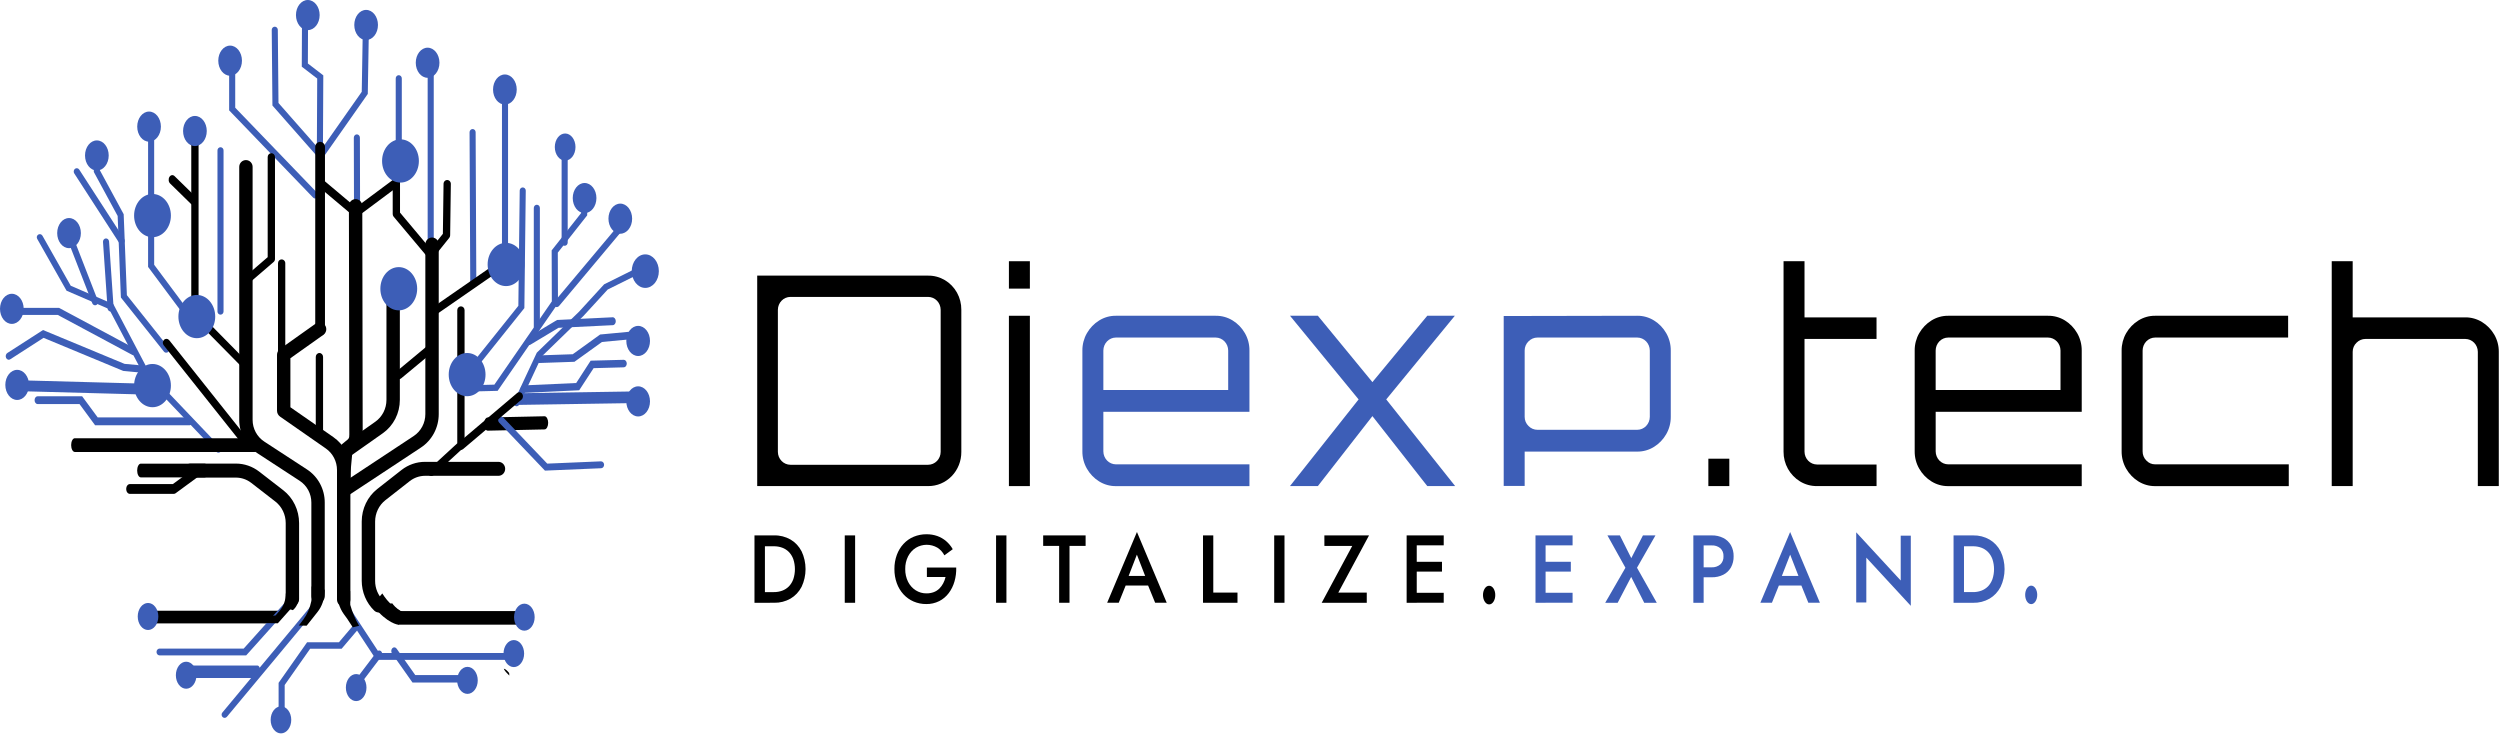 <svg width="1944" height="571" viewBox="0 0 1944 571" fill="none" xmlns="http://www.w3.org/2000/svg">
<path d="M734.75 217.837C730.798 215.492 726.309 214.281 721.75 214.33H588.8V377.98H721.75C725.143 378.007 728.507 377.338 731.647 376.012C734.787 374.685 737.639 372.727 740.039 370.252C742.438 367.778 744.336 364.835 745.622 361.596C746.908 358.358 747.557 354.887 747.53 351.388V240.881C747.568 236.217 746.405 231.626 744.16 227.577C741.914 223.529 738.667 220.167 734.75 217.837ZM731.46 351.388C731.444 354.039 730.416 356.577 728.599 358.452C726.781 360.327 724.32 361.387 721.75 361.404H614.59C612.02 361.385 609.561 360.323 607.744 358.449C605.927 356.575 604.898 354.038 604.88 351.388V240.881C604.898 238.232 605.928 235.696 607.745 233.823C609.562 231.951 612.021 230.892 614.59 230.876H721.75C724.319 230.892 726.778 231.951 728.595 233.823C730.412 235.696 731.442 238.232 731.46 240.881V351.388Z" fill="black"/>
<path d="M800.83 203.13H784.53V224.43H800.83V203.13Z" fill="black"/>
<path d="M800.83 245.54H784.53V377.99H800.83V245.54Z" fill="black"/>
<path d="M958.55 249.219C954.555 246.755 949.985 245.483 945.34 245.54H867.67C863.094 245.501 858.596 246.774 854.67 249.219C850.777 251.633 847.523 255.015 845.2 259.06C842.848 263.14 841.623 267.814 841.66 272.57V350.969C841.62 355.725 842.845 360.401 845.2 364.479C847.517 368.532 850.772 371.919 854.67 374.331C858.596 376.775 863.094 378.048 867.67 378.01H971.57V361.07H867.67C865.103 361.051 862.647 359.983 860.831 358.097C859.016 356.211 857.988 353.658 857.97 350.99V320.229H971.57V272.56C971.607 267.804 970.382 263.13 968.03 259.05C965.702 255.008 962.445 251.629 958.55 249.219ZM955.04 303.258H857.97V272.56C857.988 269.892 859.016 267.339 860.831 265.453C862.647 263.566 865.103 262.498 867.67 262.479H945.34C947.907 262.498 950.364 263.566 952.179 265.453C953.994 267.339 955.022 269.892 955.04 272.56V303.258Z" fill="#3D5EB7"/>
<path d="M1078.48 309.921L1131.28 245.54H1109.83L1067.19 297.128L1024.78 245.54H1003.11L1056.45 310.586L1003.07 377.98H1024.76L1067.19 323.566L1109.85 377.98H1131.54L1077.94 310.586L1078.48 309.921Z" fill="#3D5EB7"/>
<path d="M1286.18 249.219C1282.25 246.774 1277.76 245.501 1273.18 245.54L1169.28 245.737V377.86H1185.58V351.161H1273.18C1277.76 351.196 1282.26 349.919 1286.18 347.472C1290.07 345.058 1293.33 341.676 1295.65 337.63C1298 333.55 1299.23 328.875 1299.19 324.119V272.561C1299.23 267.805 1298 263.13 1295.65 259.05C1293.33 255.008 1290.07 251.63 1286.18 249.219ZM1282.89 324.13C1282.88 326.799 1281.85 329.355 1280.03 331.243C1278.22 333.13 1275.76 334.197 1273.19 334.211H1195.52C1194.23 334.22 1192.96 333.964 1191.77 333.457C1190.57 332.951 1189.49 332.204 1188.58 331.259C1187.63 330.355 1186.87 329.254 1186.35 328.025C1185.83 326.797 1185.57 325.47 1185.58 324.13V272.561C1185.57 271.221 1185.84 269.894 1186.35 268.666C1186.87 267.437 1187.63 266.336 1188.58 265.432C1189.49 264.49 1190.58 263.744 1191.77 263.238C1192.96 262.731 1194.23 262.474 1195.52 262.48H1273.19C1275.76 262.499 1278.21 263.567 1280.03 265.454C1281.84 267.34 1282.87 269.893 1282.89 272.561V324.13Z" fill="#3D5EB7"/>
<path d="M1344.72 356.68H1328.42V377.98H1344.72V356.68Z" fill="black"/>
<path d="M1403.19 203.13H1386.89V351.214C1386.85 355.91 1388.04 360.531 1390.32 364.597C1392.58 368.612 1395.8 371.964 1399.68 374.336C1403.67 376.776 1408.25 378.037 1412.89 377.98H1459.21V361.2H1412.89C1410.32 361.181 1407.87 360.123 1406.05 358.254C1404.24 356.386 1403.21 353.857 1403.19 351.214V263.568H1459.19V246.788H1403.19V203.13Z" fill="black"/>
<path d="M1605.75 249.219C1601.76 246.754 1597.18 245.481 1592.54 245.54H1514.88C1510.3 245.499 1505.8 246.772 1501.88 249.219C1497.98 251.63 1494.72 255.012 1492.4 259.06C1490.05 263.14 1488.82 267.814 1488.86 272.57V350.969C1488.82 355.725 1490.04 360.401 1492.4 364.479C1494.72 368.53 1497.98 371.916 1501.88 374.331C1505.8 376.778 1510.3 378.051 1514.88 378.01H1618.75V361.071H1514.89C1512.32 361.054 1509.86 359.987 1508.04 358.101C1506.23 356.214 1505.2 353.659 1505.18 350.99V320.229H1618.75V272.56C1618.79 267.804 1617.56 263.13 1615.21 259.05C1612.89 255.01 1609.64 251.632 1605.75 249.219ZM1602.25 303.259H1505.17V272.56C1505.19 269.89 1506.22 267.336 1508.03 265.449C1509.85 263.563 1512.31 262.496 1514.88 262.479H1592.54C1595.11 262.496 1597.57 263.563 1599.38 265.449C1601.2 267.336 1602.23 269.89 1602.25 272.56V303.259Z" fill="black"/>
<path d="M1668.96 358.067C1668.04 357.148 1667.31 356.043 1666.82 354.821C1666.33 353.598 1666.08 352.284 1666.1 350.959V272.56C1666.12 269.892 1667.15 267.339 1668.96 265.453C1670.78 263.567 1673.23 262.498 1675.8 262.479H1779.25V245.54H1675.8C1671.22 245.5 1666.73 246.773 1662.8 249.219C1658.9 251.632 1655.65 255.014 1653.32 259.06C1650.97 263.142 1649.75 267.815 1649.78 272.57V350.969C1649.74 355.725 1650.97 360.399 1653.32 364.479C1655.64 368.53 1658.9 371.916 1662.8 374.331C1666.73 376.776 1671.22 378.048 1675.8 378.01H1779.75V361.071H1675.85C1674.56 361.09 1673.29 360.833 1672.1 360.316C1670.92 359.799 1669.85 359.034 1668.96 358.067Z" fill="black"/>
<path d="M1930.05 250.433C1926.12 248.011 1921.63 246.75 1917.05 246.788H1829.45V203.13H1813.15V377.98H1829.45V273.554C1829.44 272.226 1829.71 270.912 1830.22 269.695C1830.74 268.479 1831.5 267.387 1832.45 266.492C1833.36 265.559 1834.45 264.821 1835.64 264.319C1836.83 263.817 1838.1 263.562 1839.39 263.568H1917.06C1919.63 263.587 1922.08 264.645 1923.9 266.514C1925.71 268.382 1926.74 270.911 1926.76 273.554V377.98H1943.06V273.554C1943.1 268.843 1941.87 264.212 1939.52 260.171C1937.2 256.167 1933.94 252.821 1930.05 250.433Z" fill="black"/>
<path d="M594.8 416.331V468.72H586.68V416.331H594.8ZM591.62 468.72V460.418H601.75C603.957 460.448 606.153 460.075 608.25 459.312C610.164 458.618 611.925 457.489 613.42 455.996C614.931 454.426 616.112 452.509 616.88 450.38C618.547 445.355 618.547 439.839 616.88 434.815C616.114 432.684 614.933 430.767 613.42 429.199C611.925 427.706 610.164 426.577 608.25 425.882C606.152 425.125 603.957 424.752 601.75 424.777H591.62V416.331H601.98C606.414 416.206 610.806 417.316 614.75 419.559C618.328 421.644 621.297 424.811 623.31 428.69C625.337 432.952 626.396 437.694 626.396 442.509C626.396 447.323 625.337 452.066 623.31 456.327C621.292 460.202 618.324 463.367 614.75 465.459C610.818 467.697 606.442 468.815 602.02 468.709L591.62 468.72Z" fill="black"/>
<path d="M664.94 416.33V468.72H656.88V416.33H664.94Z" fill="black"/>
<path d="M720.75 441.292H743.56C743.67 444.966 743.213 448.635 742.21 452.141C741.269 455.454 739.751 458.533 737.74 461.206C735.726 463.867 733.193 465.995 730.33 467.43C727.17 468.996 723.735 469.775 720.27 469.71C716.892 469.747 713.539 469.075 710.39 467.727C707.439 466.462 704.754 464.547 702.5 462.099C700.253 459.64 698.493 456.696 697.33 453.452C696.076 449.946 695.455 446.205 695.5 442.437C695.459 438.696 696.091 434.982 697.36 431.511C698.539 428.281 700.316 425.357 702.576 422.924C704.836 420.491 707.531 418.603 710.49 417.379C713.66 416.065 717.023 415.408 720.41 415.44C723.278 415.401 726.134 415.866 728.87 416.817C731.356 417.706 733.684 419.062 735.75 420.826C737.767 422.56 739.496 424.665 740.86 427.05L734.36 431.83C733.054 429.345 731.173 427.285 728.91 425.86C726.32 424.373 723.439 423.605 720.517 423.624C717.596 423.643 714.724 424.449 712.15 425.97C709.648 427.54 707.575 429.823 706.15 432.579C704.612 435.603 703.838 439.027 703.91 442.492C703.852 445.951 704.61 449.366 706.11 452.406C707.51 455.157 709.559 457.44 712.04 459.014C714.59 460.629 717.489 461.455 720.43 461.405C722.363 461.44 724.287 461.112 726.12 460.435C727.714 459.837 729.186 458.897 730.45 457.671C731.64 456.488 732.653 455.105 733.45 453.573C734.261 452.033 734.873 450.376 735.27 448.65H720.75V441.292Z" fill="black"/>
<path d="M782.6 416.33V468.72H774.54V416.33H782.6Z" fill="black"/>
<path d="M811.17 416.33H844.17V424.489H831.65V468.71H823.59V424.489H811.17V416.33Z" fill="black"/>
<path d="M876.63 450.452L876.49 452.388L869.93 468.69H860.93L884.09 413.69L907.24 468.69H898.24L891.75 452.828L891.55 450.628L884.04 431.268L876.63 450.452ZM873.18 447.845H895.18L896.74 455.292H871.74L873.18 447.845Z" fill="black"/>
<path d="M943.45 416.33V460.794H962.27V468.72H935.46V416.33H943.45Z" fill="black"/>
<path d="M998.82 416.33V468.72H990.82V416.33H998.82Z" fill="black"/>
<path d="M1029.83 416.33H1064.56L1040.66 460.794H1062.8V468.72H1027.75L1051.51 424.5H1029.85L1029.83 416.33Z" fill="black"/>
<path d="M1101.66 416.33V468.72H1093.8V416.33H1101.66ZM1098.74 416.33H1122.64V424.069H1098.75L1098.74 416.33ZM1098.74 436.837H1121.29V444.476H1098.75L1098.74 436.837ZM1098.74 460.937H1122.64V468.676H1098.75L1098.74 460.937Z" fill="black"/>
<path d="M1154.56 457.624C1154.99 456.938 1155.51 456.396 1156.09 456.03C1156.67 455.665 1157.29 455.485 1157.91 455.501C1158.54 455.474 1159.17 455.642 1159.75 455.995C1160.34 456.348 1160.88 456.878 1161.33 457.555C1161.77 458.231 1162.13 459.039 1162.37 459.93C1162.61 460.821 1162.73 461.777 1162.72 462.74C1162.72 463.679 1162.61 464.61 1162.38 465.48C1162.14 466.35 1161.8 467.142 1161.37 467.81C1160.92 468.521 1160.39 469.081 1159.79 469.455C1159.19 469.828 1158.55 470.007 1157.91 469.979C1157.28 469.99 1156.66 469.803 1156.09 469.43C1155.51 469.056 1154.99 468.505 1154.56 467.81C1154.12 467.149 1153.77 466.36 1153.53 465.489C1153.29 464.619 1153.17 463.684 1153.17 462.74C1153.16 461.787 1153.28 460.842 1153.52 459.963C1153.76 459.083 1154.11 458.287 1154.56 457.624Z" fill="black"/>
<path d="M1201.85 416.33V468.72H1194V416.33H1201.85ZM1198.94 416.33H1222.84V424.069H1198.94V416.33ZM1198.94 436.837H1221.48V444.476H1198.94V436.837ZM1198.94 460.937H1222.84V468.676H1198.94V460.937Z" fill="#3D5EB7"/>
<path d="M1287.28 416.33L1272.93 441.48L1288.3 468.72H1278.55L1268.4 448.589L1257.9 468.72H1248.22L1263.93 441.48L1249.93 416.33H1259.62L1268.48 434.018L1277.55 416.33H1287.28Z" fill="#3D5EB7"/>
<path d="M1324.75 416.331V468.72H1316.75V416.331H1324.75ZM1321.5 416.331H1331.04C1334.14 416.247 1337.21 416.927 1340.04 418.32C1342.46 419.519 1344.52 421.465 1345.97 423.925C1347.41 426.521 1348.14 429.525 1348.07 432.57C1348.14 435.63 1347.41 438.647 1345.97 441.259C1344.53 443.738 1342.47 445.7 1340.04 446.908C1337.21 448.293 1334.14 448.969 1331.04 448.887H1321.5V441.149H1331.04C1333.42 441.269 1335.76 440.489 1337.68 438.938C1338.52 438.173 1339.19 437.196 1339.63 436.088C1340.06 434.981 1340.25 433.775 1340.18 432.57C1340.25 431.372 1340.06 430.172 1339.63 429.072C1339.19 427.971 1338.52 427.002 1337.68 426.247C1335.74 424.737 1333.41 423.986 1331.04 424.113H1321.5V416.331Z" fill="#3D5EB7"/>
<path d="M1384.56 450.452L1384.43 452.388L1377.86 468.69H1368.86L1392.01 413.69L1415.16 468.69H1406.16L1399.75 452.828L1399.55 450.628L1392.03 431.268L1384.56 450.452ZM1381.11 447.845H1403.11L1404.67 455.292H1379.62L1381.11 447.845Z" fill="#3D5EB7"/>
<path d="M1485.84 416.56V471.09L1451.25 433.623V468.493H1443.39V413.93L1477.99 451.397V416.56H1485.84Z" fill="#3D5EB7"/>
<path d="M1527.2 416.331V468.717H1519.08V416.331H1527.2ZM1524.02 468.717V460.416H1534.18C1536.39 460.446 1538.58 460.073 1540.68 459.31C1542.59 458.616 1544.36 457.487 1545.85 455.994C1547.36 454.424 1548.54 452.507 1549.31 450.378C1550.98 445.354 1550.98 439.838 1549.31 434.814C1548.54 432.683 1547.36 430.766 1545.85 429.198C1544.36 427.706 1542.59 426.576 1540.68 425.882C1538.58 425.125 1536.39 424.751 1534.18 424.776H1524.02V416.331H1534.38C1538.8 416.223 1543.18 417.345 1547.11 419.592C1550.69 421.677 1553.66 424.844 1555.67 428.723C1557.7 432.984 1558.76 437.726 1558.76 442.541C1558.76 447.355 1557.7 452.097 1555.67 456.359C1553.65 460.233 1550.68 463.398 1547.11 465.489C1543.18 467.728 1538.8 468.845 1534.38 468.739L1524.02 468.717Z" fill="#3D5EB7"/>
<path d="M1579.46 469.77C1582.05 469.77 1584.15 466.551 1584.15 462.58C1584.15 458.609 1582.05 455.39 1579.46 455.39C1576.87 455.39 1574.77 458.609 1574.77 462.58C1574.77 466.551 1576.87 469.77 1579.46 469.77Z" fill="#3D5EB7"/>
<path d="M334.91 197.54C334.6 197.54 334.293 197.477 334.007 197.354C333.721 197.231 333.46 197.052 333.241 196.825C333.022 196.598 332.848 196.329 332.73 196.033C332.611 195.737 332.55 195.419 332.55 195.099V49.647C332.529 49.312 332.574 48.977 332.684 48.661C332.793 48.345 332.964 48.056 333.186 47.811C333.407 47.567 333.675 47.372 333.973 47.238C334.27 47.105 334.591 47.036 334.915 47.036C335.239 47.036 335.56 47.105 335.857 47.238C336.155 47.372 336.423 47.567 336.644 47.811C336.866 48.056 337.037 48.345 337.146 48.661C337.255 48.977 337.301 49.312 337.28 49.647V195.099C337.277 195.747 337.026 196.368 336.582 196.826C336.138 197.283 335.537 197.54 334.91 197.54Z" fill="#3D5EB7"/>
<path d="M277.63 164.96C277.004 164.96 276.404 164.689 275.961 164.206C275.519 163.724 275.27 163.07 275.27 162.387L275.13 107.064C275.13 106.38 275.378 105.725 275.821 105.241C276.263 104.756 276.863 104.483 277.49 104.48C278.117 104.48 278.718 104.751 279.162 105.233C279.606 105.715 279.857 106.369 279.86 107.053L280 162.376C279.997 163.059 279.748 163.713 279.306 164.196C278.865 164.68 278.266 164.954 277.64 164.96H277.63Z" fill="#3D5EB7"/>
<path d="M169.86 352.04C169.545 352.039 169.234 351.973 168.944 351.848C168.654 351.722 168.391 351.539 168.17 351.309L112.39 292.725L84.85 240.344L51.75 226.054L28.92 185.728C28.604 185.17 28.517 184.507 28.676 183.882C28.835 183.258 29.229 182.725 29.77 182.4C30.311 182.075 30.955 181.984 31.561 182.148C32.167 182.313 32.684 182.718 33 183.276L55 222.19L88.16 236.522L116.16 289.809L171.48 347.898C171.921 348.356 172.168 348.974 172.168 349.619C172.168 350.264 171.921 350.882 171.48 351.34C171.049 351.782 170.468 352.033 169.86 352.04Z" fill="#3D5EB7"/>
<path d="M245.18 154.4C244.871 154.402 244.564 154.341 244.277 154.218C243.991 154.096 243.73 153.916 243.51 153.688L178.18 85.821V46.74C178.159 46.401 178.205 46.061 178.314 45.742C178.423 45.422 178.594 45.129 178.816 44.881C179.037 44.633 179.305 44.436 179.603 44.301C179.9 44.166 180.221 44.096 180.545 44.096C180.869 44.096 181.19 44.166 181.487 44.301C181.785 44.436 182.053 44.633 182.274 44.881C182.496 45.129 182.667 45.422 182.776 45.742C182.886 46.061 182.931 46.401 182.91 46.74V83.747L246.84 150.137C247.16 150.483 247.376 150.92 247.462 151.394C247.548 151.868 247.499 152.357 247.323 152.803C247.147 153.248 246.85 153.629 246.469 153.9C246.088 154.171 245.64 154.319 245.18 154.327V154.4Z" fill="#3D5EB7"/>
<path d="M392.69 202.48C392.063 202.477 391.463 202.217 391.021 201.757C390.578 201.296 390.33 200.673 390.33 200.023V63.472C390.309 63.137 390.354 62.801 390.464 62.484C390.573 62.168 390.744 61.878 390.966 61.633C391.187 61.388 391.455 61.192 391.753 61.059C392.05 60.925 392.371 60.856 392.695 60.856C393.019 60.856 393.34 60.925 393.637 61.059C393.935 61.192 394.203 61.388 394.424 61.633C394.646 61.878 394.817 62.168 394.926 62.484C395.035 62.801 395.081 63.137 395.06 63.472V200.023C395.06 200.675 394.81 201.3 394.366 201.76C393.921 202.221 393.319 202.48 392.69 202.48Z" fill="#3D5EB7"/>
<path d="M417.44 256.83C416.814 256.83 416.214 256.568 415.771 256.101C415.329 255.635 415.08 255.002 415.08 254.343V161.866C415.059 161.525 415.104 161.183 415.214 160.862C415.323 160.54 415.494 160.245 415.716 159.996C415.937 159.747 416.205 159.548 416.503 159.412C416.8 159.276 417.121 159.206 417.445 159.206C417.769 159.206 418.09 159.276 418.387 159.412C418.685 159.548 418.953 159.747 419.174 159.996C419.396 160.245 419.567 160.54 419.676 160.862C419.785 161.183 419.831 161.525 419.81 161.866V254.343C419.807 255.003 419.556 255.636 419.112 256.102C418.668 256.568 418.067 256.83 417.44 256.83Z" fill="#3D5EB7"/>
<path d="M368.03 223.71C367.406 223.71 366.807 223.452 366.365 222.993C365.922 222.534 365.673 221.911 365.67 221.261L365.13 102.82C365.13 102.166 365.378 101.538 365.82 101.074C366.262 100.609 366.862 100.345 367.49 100.34C368.114 100.34 368.713 100.598 369.155 101.057C369.598 101.516 369.847 102.139 369.85 102.789L370.4 221.229C370.401 221.553 370.341 221.874 370.223 222.174C370.105 222.473 369.932 222.746 369.712 222.975C369.493 223.205 369.232 223.387 368.945 223.511C368.658 223.635 368.351 223.699 368.04 223.699L368.03 223.71Z" fill="#3D5EB7"/>
<path d="M149.57 252.15C149.207 252.153 148.848 252.069 148.521 251.904C148.195 251.739 147.91 251.498 147.69 251.2L115.15 207.533V94.761C115.189 94.141 115.455 93.56 115.895 93.135C116.334 92.71 116.913 92.474 117.515 92.474C118.117 92.474 118.696 92.71 119.136 93.135C119.575 93.56 119.841 94.141 119.88 94.761V205.881L151.44 248.206C151.709 248.567 151.875 248.998 151.919 249.451C151.962 249.904 151.882 250.36 151.688 250.769C151.493 251.177 151.192 251.521 150.817 251.761C150.443 252.002 150.011 252.129 149.57 252.129V252.15Z" fill="#3D5EB7"/>
<path d="M396.07 525.33L395.91 523.348C394.53 521.649 393.14 520.233 391.76 519.95L392.2 520.941C393.49 522.923 394.75 523.914 396.07 525.33Z" fill="black"/>
<path d="M211.93 484.74H115.27V474.93H216.92L211.93 484.74Z" fill="black"/>
<path d="M411.63 485.76H309.59L305.5 475.15H411.63V485.76Z" fill="black"/>
<path d="M174.67 558.22C174.095 558.224 173.539 558.002 173.11 557.597C172.639 557.161 172.352 556.545 172.31 555.885C172.269 555.226 172.478 554.575 172.89 554.078L210.48 508.918L246.34 465.754C246.755 465.267 247.335 464.972 247.955 464.933C248.574 464.894 249.183 465.114 249.65 465.546C250.117 465.978 250.404 466.587 250.448 467.241C250.493 467.895 250.293 468.542 249.89 469.04L214.04 512.225L176.44 557.375C176.219 557.641 175.947 557.854 175.642 558C175.336 558.145 175.005 558.221 174.67 558.22Z" fill="#3D5EB7"/>
<path d="M403.55 513.09H292.55L291.84 511.971C291.59 511.59 266.59 473.448 264.48 470.303C264.134 469.738 263.996 469.046 264.095 468.37C264.194 467.695 264.523 467.088 265.012 466.678C265.502 466.267 266.114 466.084 266.721 466.168C267.328 466.251 267.883 466.593 268.27 467.124C270.21 470.023 290.76 501.372 294.94 507.763H403.55C403.874 507.739 404.198 507.79 404.503 507.912C404.808 508.035 405.088 508.226 405.324 508.474C405.561 508.722 405.75 509.022 405.878 509.355C406.007 509.688 406.074 510.047 406.074 510.41C406.074 510.772 406.007 511.131 405.878 511.464C405.75 511.797 405.561 512.097 405.324 512.345C405.088 512.593 404.808 512.784 404.503 512.907C404.198 513.029 403.874 513.08 403.55 513.056V513.09Z" fill="#3D5EB7"/>
<path d="M365.09 530.719H320.75L304.82 508.143C304.617 507.857 304.462 507.524 304.365 507.164C304.267 506.804 304.228 506.424 304.25 506.045C304.273 505.667 304.356 505.298 304.495 504.958C304.633 504.619 304.826 504.317 305.06 504.069C305.294 503.82 305.567 503.631 305.861 503.512C306.155 503.392 306.466 503.344 306.775 503.372C307.084 503.399 307.386 503.501 307.663 503.671C307.94 503.841 308.187 504.076 308.39 504.362L322.91 524.931H365.09C365.414 524.905 365.738 524.961 366.043 525.095C366.348 525.229 366.628 525.438 366.864 525.709C367.101 525.98 367.29 526.308 367.418 526.672C367.547 527.036 367.614 527.428 367.614 527.825C367.614 528.222 367.547 528.614 367.418 528.978C367.29 529.342 367.101 529.67 366.864 529.941C366.628 530.212 366.348 530.421 366.043 530.555C365.738 530.689 365.414 530.745 365.09 530.719Z" fill="#3D5EB7"/>
<path d="M219 566.77C218.69 566.77 218.383 566.705 218.097 566.579C217.811 566.452 217.55 566.267 217.331 566.033C217.112 565.8 216.938 565.523 216.82 565.218C216.701 564.913 216.64 564.586 216.64 564.256V530.972L238.81 499.415H263.56L274.8 486.161C275.008 485.915 275.26 485.716 275.54 485.574C275.821 485.432 276.125 485.35 276.435 485.333C276.745 485.317 277.055 485.365 277.348 485.476C277.64 485.587 277.91 485.758 278.14 485.98C278.37 486.202 278.558 486.47 278.691 486.768C278.824 487.067 278.901 487.391 278.917 487.722C278.933 488.052 278.887 488.382 278.783 488.694C278.679 489.006 278.518 489.293 278.31 489.538L265.66 504.454H241.18L221.37 532.655V564.256C221.367 564.923 221.116 565.563 220.672 566.034C220.228 566.505 219.627 566.77 219 566.77Z" fill="#3D5EB7"/>
<path d="M191.45 509.62H123.92C123.319 509.576 122.756 509.279 122.344 508.789C121.933 508.298 121.704 507.651 121.704 506.979C121.704 506.307 121.933 505.66 122.344 505.17C122.756 504.679 123.319 504.382 123.92 504.338H189.5L227.1 462.399C227.552 461.954 228.138 461.717 228.741 461.737C229.343 461.757 229.916 462.033 230.343 462.508C230.77 462.983 231.018 463.622 231.038 464.295C231.058 464.967 230.848 465.623 230.45 466.129L191.45 509.62Z" fill="#3D5EB7"/>
<path d="M200.31 527.235H143.69C143.366 527.278 143.042 527.184 142.737 526.96C142.432 526.735 142.152 526.384 141.916 525.929C141.679 525.473 141.49 524.923 141.362 524.311C141.233 523.7 141.166 523.041 141.166 522.375C141.166 521.709 141.233 521.05 141.362 520.438C141.49 519.827 141.679 519.277 141.916 518.821C142.152 518.366 142.432 518.015 142.737 517.79C143.042 517.566 143.366 517.472 143.69 517.515H200.31C200.911 517.595 201.474 518.142 201.886 519.045C202.297 519.948 202.526 521.138 202.526 522.375C202.526 523.612 202.297 524.802 201.886 525.705C201.474 526.607 200.911 527.154 200.31 527.235Z" fill="#3D5EB7"/>
<path d="M273.49 539.53C273.034 539.529 272.588 539.373 272.206 539.082C271.823 538.791 271.52 538.376 271.334 537.888C271.147 537.4 271.084 536.858 271.152 536.329C271.221 535.8 271.418 535.305 271.72 534.904L293.09 506.728C293.506 506.178 294.092 505.846 294.717 505.803C295.343 505.76 295.957 506.01 296.425 506.499C296.893 506.988 297.177 507.675 297.213 508.409C297.25 509.144 297.036 509.865 296.62 510.414L275.25 538.591C275.03 538.885 274.76 539.121 274.456 539.283C274.153 539.445 273.823 539.529 273.49 539.53Z" fill="#3D5EB7"/>
<path d="M399.55 518.73C403.974 518.73 407.56 514.024 407.56 508.22C407.56 502.415 403.974 497.71 399.55 497.71C395.126 497.71 391.54 502.415 391.54 508.22C391.54 514.024 395.126 518.73 399.55 518.73Z" fill="#3D5EB7"/>
<path d="M363.49 539.57C367.914 539.57 371.5 534.864 371.5 529.06C371.5 523.255 367.914 518.55 363.49 518.55C359.066 518.55 355.48 523.255 355.48 529.06C355.48 534.864 359.066 539.57 363.49 539.57Z" fill="#3D5EB7"/>
<path d="M276.96 545.17C281.384 545.17 284.97 540.464 284.97 534.66C284.97 528.855 281.384 524.15 276.96 524.15C272.536 524.15 268.95 528.855 268.95 534.66C268.95 540.464 272.536 545.17 276.96 545.17Z" fill="#3D5EB7"/>
<path d="M218.47 570.28C222.894 570.28 226.48 565.574 226.48 559.77C226.48 553.965 222.894 549.26 218.47 549.26C214.046 549.26 210.46 553.965 210.46 559.77C210.46 565.574 214.046 570.28 218.47 570.28Z" fill="#3D5EB7"/>
<path d="M144.76 535.56C149.184 535.56 152.77 530.854 152.77 525.05C152.77 519.245 149.184 514.54 144.76 514.54C140.336 514.54 136.75 519.245 136.75 525.05C136.75 530.854 140.336 535.56 144.76 535.56Z" fill="#3D5EB7"/>
<path d="M115.11 489.89C119.534 489.89 123.12 485.185 123.12 479.38C123.12 473.576 119.534 468.87 115.11 468.87C110.686 468.87 107.1 473.576 107.1 479.38C107.1 485.185 110.686 489.89 115.11 489.89Z" fill="#3D5EB7"/>
<path d="M407.74 490.42C412.164 490.42 415.75 485.714 415.75 479.91C415.75 474.105 412.164 469.4 407.74 469.4C403.316 469.4 399.73 474.105 399.73 479.91C399.73 485.714 403.316 490.42 407.74 490.42Z" fill="#3D5EB7"/>
<path d="M247.31 468.88C246.627 468.88 245.951 468.743 245.32 468.478C244.689 468.213 244.116 467.824 243.633 467.335C243.15 466.845 242.767 466.263 242.506 465.623C242.245 464.982 242.11 464.296 242.11 463.603V390.786C242.118 387.416 241.288 384.098 239.698 381.14C238.107 378.181 235.807 375.678 233.01 373.86L199.91 352.267C195.643 349.499 192.133 345.683 189.707 341.172C187.28 336.661 186.016 331.602 186.03 326.462V129.757C186.03 129.064 186.165 128.378 186.426 127.737C186.687 127.097 187.07 126.515 187.553 126.025C188.036 125.535 188.609 125.147 189.24 124.882C189.871 124.616 190.547 124.48 191.23 124.48C191.913 124.48 192.589 124.616 193.22 124.882C193.851 125.147 194.424 125.535 194.907 126.025C195.39 126.515 195.773 127.097 196.034 127.737C196.296 128.378 196.43 129.064 196.43 129.757V326.462C196.421 329.833 197.25 333.151 198.841 336.109C200.432 339.068 202.732 341.572 205.53 343.388L238.63 364.982C242.899 367.749 246.41 371.565 248.838 376.076C251.266 380.586 252.532 385.646 252.52 390.786V463.603C252.52 464.297 252.385 464.984 252.123 465.625C251.861 466.266 251.477 466.848 250.993 467.338C250.51 467.828 249.935 468.217 249.303 468.481C248.671 468.746 247.994 468.881 247.31 468.88Z" fill="black"/>
<path d="M267.26 471.6C265.878 471.6 264.553 471.039 263.576 470.039C262.599 469.039 262.05 467.683 262.05 466.27V365.509C262.053 362.201 261.263 358.943 259.75 356.019C258.237 353.096 256.046 350.596 253.37 348.74L217.82 323.99C217.074 323.473 216.463 322.776 216.041 321.961C215.619 321.145 215.399 320.237 215.4 319.314V275.902C215.401 275.014 215.609 274.14 216.008 273.351C216.406 272.563 216.983 271.883 217.69 271.369L245.55 251.592C246.684 250.787 248.084 250.476 249.441 250.728C250.799 250.979 252.004 251.772 252.79 252.932C253.576 254.092 253.88 255.524 253.634 256.913C253.389 258.303 252.614 259.535 251.48 260.34L225.81 278.562V316.674L259.22 339.9C263.3 342.733 266.64 346.546 268.948 351.005C271.256 355.464 272.462 360.433 272.46 365.479V466.239C272.465 466.941 272.335 467.637 272.076 468.287C271.817 468.938 271.435 469.529 270.951 470.027C270.468 470.526 269.893 470.921 269.259 471.191C268.626 471.461 267.946 471.6 267.26 471.6Z" fill="black"/>
<path d="M267.97 355.95C266.91 355.953 265.875 355.623 265.002 355.006C264.13 354.388 263.463 353.512 263.089 352.494C262.716 351.477 262.655 350.367 262.915 349.313C263.174 348.259 263.741 347.312 264.54 346.597C265.93 345.356 267.15 344.403 268.24 343.521C271.37 341.09 271.63 340.885 271.63 337.84L271.31 160.163C271.309 159.462 271.442 158.767 271.703 158.119C271.964 157.471 272.346 156.882 272.829 156.385C273.312 155.889 273.886 155.495 274.518 155.227C275.149 154.958 275.826 154.82 276.51 154.82C277.888 154.82 279.21 155.38 280.187 156.377C281.163 157.375 281.715 158.729 281.72 160.142L282.03 337.881C282.03 346.249 278.21 349.161 274.52 352.073C273.52 352.843 272.52 353.643 271.39 354.637C270.444 355.487 269.228 355.953 267.97 355.95Z" fill="black"/>
<path d="M269.04 355.95C267.925 355.955 266.838 355.587 265.939 354.901C265.04 354.216 264.378 353.249 264.05 352.142C263.721 351.036 263.744 349.85 264.115 348.759C264.486 347.667 265.186 346.728 266.11 346.081L291.83 327.94C294.506 326.057 296.697 323.522 298.21 320.557C299.723 317.592 300.513 314.287 300.51 310.931V223.758C300.569 222.366 301.143 221.052 302.113 220.089C303.082 219.126 304.373 218.588 305.715 218.588C307.057 218.588 308.348 219.126 309.317 220.089C310.287 221.052 310.861 222.366 310.92 223.758V310.931C310.921 316.049 309.715 321.089 307.407 325.611C305.099 330.134 301.76 334.001 297.68 336.876L271.96 355.016C271.1 355.625 270.082 355.951 269.04 355.95Z" fill="black"/>
<path d="M267.97 386.22C266.844 386.224 265.747 385.853 264.845 385.163C263.942 384.473 263.282 383.501 262.964 382.394C262.646 381.286 262.688 380.103 263.082 379.021C263.476 377.94 264.202 377.019 265.15 376.396L321.69 339.06C324.477 337.219 326.768 334.688 328.352 331.701C329.935 328.714 330.76 325.366 330.75 321.966V190.268C330.719 189.548 330.831 188.828 331.079 188.153C331.326 187.478 331.705 186.861 332.191 186.34C332.677 185.819 333.262 185.405 333.909 185.121C334.555 184.838 335.252 184.692 335.955 184.692C336.658 184.692 337.354 184.838 338.001 185.121C338.648 185.405 339.232 185.819 339.719 186.34C340.205 186.861 340.584 187.478 340.831 188.153C341.079 188.828 341.191 189.548 341.16 190.268V321.966C341.17 327.156 339.904 332.265 337.48 336.821C335.056 341.377 331.551 345.233 327.29 348.033L270.75 385.369C269.921 385.919 268.957 386.214 267.97 386.22Z" fill="black"/>
<path d="M294.54 476.256C293.231 476.263 291.968 475.747 291.01 474.815C287.947 471.856 285.502 468.268 283.827 464.276C282.153 460.284 281.286 455.974 281.28 451.615V405.456C281.297 400.562 282.397 395.739 284.494 391.363C286.591 386.986 289.629 383.176 293.37 380.23L312.3 365.397C317.547 361.331 323.907 359.134 330.44 359.13H387.62C388.999 359.13 390.322 359.702 391.297 360.721C392.272 361.739 392.82 363.121 392.82 364.562C392.82 366.002 392.272 367.384 391.297 368.402C390.322 369.421 388.999 369.993 387.62 369.993H330.44C326.147 370.016 321.975 371.481 318.54 374.172L299.62 388.994C297.164 390.929 295.17 393.431 293.794 396.305C292.418 399.179 291.698 402.347 291.69 405.561V451.72C291.691 454.579 292.259 457.407 293.357 460.026C294.455 462.645 296.059 464.999 298.07 466.939C298.831 467.682 299.362 468.646 299.592 469.708C299.822 470.769 299.742 471.878 299.361 472.892C298.981 473.905 298.318 474.775 297.458 475.39C296.599 476.005 295.582 476.336 294.54 476.34V476.256Z" fill="black"/>
<path d="M227.37 471.33C225.991 471.33 224.668 470.756 223.693 469.735C222.718 468.714 222.17 467.329 222.17 465.884V406.737C222.169 403.496 221.444 400.3 220.056 397.404C218.667 394.508 216.651 391.991 214.17 390.054L195.33 375.456C191.912 372.822 187.783 371.396 183.54 371.382H148.32C147.617 371.414 146.916 371.297 146.257 371.038C145.599 370.778 144.998 370.382 144.489 369.873C143.981 369.363 143.577 368.752 143.301 368.074C143.024 367.397 142.882 366.668 142.882 365.931C142.882 365.195 143.024 364.466 143.301 363.788C143.577 363.111 143.981 362.499 144.489 361.99C144.998 361.48 145.599 361.084 146.257 360.825C146.916 360.565 147.617 360.448 148.32 360.48H183.51C189.988 360.493 196.293 362.669 201.51 366.69L220.33 381.268C224.12 384.22 227.201 388.057 229.326 392.475C231.451 396.893 232.562 401.769 232.57 406.716V465.853C232.574 466.571 232.442 467.282 232.183 467.947C231.923 468.611 231.541 469.215 231.058 469.724C230.574 470.233 230 470.637 229.367 470.913C228.734 471.188 228.055 471.33 227.37 471.33Z" fill="black"/>
<path d="M198.17 351.45H58.17C57.417 351.45 56.694 350.887 56.162 349.886C55.629 348.885 55.33 347.526 55.33 346.11C55.33 344.694 55.629 343.335 56.162 342.334C56.694 341.333 57.417 340.77 58.17 340.77H198.17C198.923 340.77 199.646 341.333 200.178 342.334C200.711 343.335 201.01 344.694 201.01 346.11C201.01 347.526 200.711 348.885 200.178 349.886C199.646 350.887 198.923 351.45 198.17 351.45Z" fill="black"/>
<path d="M159.18 371.21H109.5C108.747 371.21 108.024 370.647 107.492 369.646C106.959 368.644 106.66 367.286 106.66 365.87C106.66 364.453 106.959 363.095 107.492 362.094C108.024 361.092 108.747 360.53 109.5 360.53H159.18C159.553 360.53 159.922 360.668 160.267 360.936C160.611 361.205 160.924 361.598 161.188 362.094C161.452 362.59 161.661 363.178 161.804 363.826C161.947 364.474 162.02 365.168 162.02 365.87C162.02 366.571 161.947 367.265 161.804 367.913C161.661 368.561 161.452 369.15 161.188 369.646C160.924 370.142 160.611 370.535 160.267 370.803C159.922 371.072 159.553 371.21 159.18 371.21Z" fill="black"/>
<path d="M135.14 384.03H100.96C100.587 384.03 100.218 383.932 99.873 383.74C99.529 383.549 99.216 383.269 98.952 382.916C98.688 382.563 98.479 382.144 98.336 381.683C98.194 381.221 98.12 380.727 98.12 380.228C98.12 379.728 98.194 379.234 98.336 378.772C98.479 378.311 98.688 377.892 98.952 377.539C99.216 377.186 99.529 376.906 99.873 376.715C100.218 376.524 100.587 376.425 100.96 376.425H134.41L150.34 364.737C151.003 364.254 151.782 364.144 152.506 364.43C153.23 364.716 153.839 365.376 154.2 366.263C154.561 367.151 154.643 368.194 154.429 369.164C154.216 370.133 153.723 370.948 153.06 371.431L136.51 383.588C136.088 383.887 135.617 384.038 135.14 384.03Z" fill="black"/>
<path d="M335.45 370.14C334.863 370.154 334.287 369.978 333.801 369.636C333.315 369.295 332.943 368.805 332.737 368.234C332.53 367.664 332.5 367.04 332.649 366.451C332.798 365.861 333.12 365.334 333.57 364.943L355.57 344.727V241.162C355.57 240.379 355.869 239.628 356.402 239.075C356.934 238.521 357.657 238.21 358.41 238.21C359.163 238.21 359.886 238.521 360.418 239.075C360.951 239.628 361.25 240.379 361.25 241.162V346.088C361.245 346.51 361.153 346.926 360.981 347.308C360.808 347.69 360.559 348.029 360.25 348.302L337.25 369.402C336.753 369.862 336.115 370.123 335.45 370.14Z" fill="black"/>
<path d="M379.25 334.89C378.497 334.89 377.774 334.35 377.242 333.388C376.709 332.427 376.41 331.123 376.41 329.763C376.41 328.404 376.709 327.1 377.242 326.138C377.774 325.177 378.497 324.637 379.25 324.637L423.58 323.68C424.303 323.757 424.982 324.33 425.478 325.282C425.975 326.233 426.251 327.491 426.251 328.798C426.251 330.105 425.975 331.362 425.478 332.313C424.982 333.265 424.303 333.838 423.58 333.915L379.24 334.89H379.25Z" fill="black"/>
<path d="M193.37 219.51C192.793 219.501 192.232 219.307 191.763 218.954C191.293 218.601 190.937 218.105 190.741 217.534C190.546 216.963 190.52 216.342 190.669 215.755C190.817 215.168 191.131 214.642 191.57 214.248L208.15 199.967V122.089C208.15 121.296 208.449 120.536 208.982 119.976C209.514 119.415 210.237 119.1 210.99 119.1C211.743 119.1 212.466 119.415 212.998 119.976C213.531 120.536 213.83 121.296 213.83 122.089V201.356C213.835 201.796 213.748 202.231 213.576 202.631C213.403 203.031 213.148 203.387 212.83 203.671L195.2 218.847C194.683 219.288 194.035 219.522 193.37 219.51Z" fill="black"/>
<path d="M189.63 285.79C189.259 285.792 188.891 285.719 188.548 285.574C188.205 285.43 187.893 285.217 187.63 284.948L149.58 246.364C149.045 245.821 148.739 245.083 148.73 244.31V100.247C148.73 99.474 149.029 98.732 149.562 98.185C150.094 97.637 150.817 97.33 151.57 97.33C152.323 97.33 153.046 97.637 153.578 98.185C154.111 98.732 154.41 99.474 154.41 100.247V243.036L191.62 280.777C192.017 281.184 192.288 281.704 192.398 282.269C192.509 282.835 192.453 283.421 192.239 283.954C192.025 284.487 191.662 284.943 191.196 285.264C190.73 285.586 190.181 285.758 189.62 285.759L189.63 285.79Z" fill="black"/>
<path d="M150.23 159.327C149.607 159.329 149.001 159.064 148.51 158.575L132.34 142.748C132.029 142.465 131.767 142.106 131.568 141.691C131.369 141.276 131.237 140.814 131.181 140.333C131.125 139.852 131.145 139.361 131.241 138.89C131.337 138.42 131.506 137.978 131.739 137.592C131.971 137.207 132.262 136.885 132.594 136.646C132.926 136.407 133.293 136.255 133.672 136.201C134.051 136.147 134.435 136.19 134.801 136.329C135.166 136.468 135.506 136.699 135.8 137.009L151.97 152.848C152.44 153.31 152.785 153.949 152.956 154.673C153.128 155.398 153.116 156.173 152.924 156.889C152.732 157.606 152.369 158.227 151.886 158.667C151.403 159.106 150.824 159.342 150.23 159.34V159.327Z" fill="black"/>
<path d="M276.69 168.76C276.11 168.762 275.544 168.548 275.07 168.147L248.36 145.691C248.034 145.445 247.754 145.123 247.535 144.742C247.316 144.362 247.164 143.933 247.088 143.48C247.011 143.027 247.012 142.56 247.091 142.107C247.169 141.655 247.323 141.226 247.543 140.847C247.764 140.468 248.046 140.147 248.372 139.903C248.699 139.66 249.064 139.498 249.444 139.429C249.824 139.359 250.212 139.383 250.585 139.499C250.957 139.616 251.306 139.821 251.61 140.104L276.75 161.275L306.18 139.407C306.818 138.962 307.576 138.833 308.292 139.047C309.009 139.261 309.628 139.802 310.018 140.555C310.408 141.308 310.538 142.214 310.382 143.081C310.226 143.948 309.795 144.707 309.18 145.199L278.18 168.303C277.727 168.615 277.212 168.773 276.69 168.76Z" fill="black"/>
<path d="M334.91 201.33C334.511 201.328 334.118 201.237 333.754 201.063C333.391 200.889 333.066 200.635 332.8 200.319L306.09 168.487C305.629 167.931 305.373 167.216 305.37 166.475V121.563C305.37 120.761 305.669 119.992 306.202 119.425C306.734 118.858 307.457 118.54 308.21 118.54C308.963 118.54 309.686 118.858 310.218 119.425C310.751 119.992 311.05 120.761 311.05 121.563V165.315L334.86 193.71L344.38 181.833L344.9 143.125C344.883 142.714 344.945 142.303 345.083 141.918C345.22 141.534 345.43 141.183 345.7 140.888C345.969 140.592 346.292 140.359 346.65 140.201C347.007 140.044 347.391 139.965 347.777 139.971C348.164 139.977 348.546 140.067 348.898 140.235C349.251 140.403 349.568 140.646 349.83 140.95C350.091 141.253 350.292 141.61 350.419 141.999C350.546 142.387 350.598 142.799 350.57 143.21L350.04 183.003C350.031 183.707 349.79 184.384 349.36 184.919L337.07 200.266C336.81 200.596 336.486 200.862 336.12 201.045C335.754 201.229 335.355 201.326 334.95 201.33H334.91Z" fill="black"/>
<path d="M336.52 245.91C335.904 245.907 335.306 245.679 334.815 245.26C334.325 244.84 333.968 244.253 333.8 243.586C333.632 242.92 333.661 242.209 333.883 241.563C334.105 240.916 334.507 240.368 335.03 240.002L390.58 201.524C390.897 201.302 391.25 201.153 391.618 201.084C391.987 201.016 392.363 201.03 392.727 201.126C393.09 201.222 393.434 201.397 393.737 201.642C394.04 201.887 394.298 202.196 394.495 202.553C394.692 202.91 394.825 203.307 394.885 203.722C394.946 204.137 394.933 204.56 394.848 204.97C394.763 205.379 394.608 205.765 394.39 206.106C394.172 206.448 393.897 206.738 393.58 206.959L338.02 245.437C337.569 245.749 337.049 245.913 336.52 245.91Z" fill="black"/>
<path d="M219 287.33C218.249 287.327 217.529 287.008 216.998 286.443C216.468 285.878 216.17 285.112 216.17 284.314V204.917C216.147 204.506 216.203 204.095 216.335 203.709C216.468 203.322 216.673 202.969 216.938 202.669C217.204 202.37 217.524 202.132 217.879 201.969C218.235 201.806 218.618 201.722 219.005 201.722C219.392 201.722 219.775 201.806 220.131 201.969C220.486 202.132 220.806 202.37 221.072 202.669C221.337 202.969 221.543 203.322 221.675 203.709C221.807 204.095 221.863 204.506 221.84 204.917V284.335C221.835 285.131 221.533 285.893 221.001 286.454C220.469 287.015 219.75 287.33 219 287.33Z" fill="black"/>
<path d="M248.38 342.33C247.629 342.33 246.908 342.008 246.375 341.436C245.843 340.863 245.543 340.086 245.54 339.275V277.556C245.54 276.743 245.839 275.963 246.372 275.388C246.904 274.813 247.627 274.49 248.38 274.49C249.133 274.49 249.856 274.813 250.388 275.388C250.921 275.963 251.22 276.743 251.22 277.556V339.307C251.21 340.113 250.906 340.881 250.374 341.447C249.843 342.013 249.126 342.33 248.38 342.33Z" fill="black"/>
<path d="M310.35 294.83C309.742 294.831 309.15 294.595 308.66 294.155C308.171 293.716 307.81 293.096 307.631 292.388C307.452 291.679 307.464 290.92 307.665 290.22C307.867 289.521 308.247 288.919 308.75 288.503L333.85 267.668C334.157 267.397 334.506 267.203 334.876 267.098C335.246 266.994 335.63 266.981 336.004 267.061C336.378 267.14 336.735 267.31 337.055 267.561C337.374 267.812 337.649 268.138 337.863 268.52C338.077 268.903 338.226 269.334 338.301 269.787C338.376 270.241 338.376 270.709 338.3 271.163C338.224 271.616 338.074 272.047 337.86 272.429C337.645 272.811 337.37 273.136 337.05 273.386L311.94 294.22C311.474 294.618 310.919 294.831 310.35 294.83Z" fill="black"/>
<path d="M249.45 123.62C249.124 123.621 248.801 123.552 248.502 123.417C248.202 123.281 247.933 123.082 247.71 122.832L211.84 82.049L211.3 23.262C211.295 22.935 211.351 22.61 211.466 22.306C211.581 22.003 211.753 21.726 211.971 21.492C212.188 21.258 212.448 21.072 212.734 20.945C213.021 20.818 213.329 20.751 213.64 20.75C214.265 20.75 214.866 21.007 215.313 21.467C215.759 21.927 216.017 22.552 216.03 23.209L216.55 80.084L251.19 119.447C251.612 119.935 251.835 120.577 251.811 121.236C251.787 121.894 251.517 122.517 251.06 122.968C250.621 123.391 250.046 123.624 249.45 123.62Z" fill="#3D5EB7"/>
<path d="M248.91 124.16C248.409 124.159 247.922 123.99 247.52 123.678C247.014 123.289 246.676 122.705 246.58 122.055C246.485 121.405 246.639 120.741 247.01 120.21L281.29 71.39L282.21 16.64C282.233 15.987 282.497 15.369 282.947 14.916C283.396 14.463 283.996 14.21 284.62 14.21C285.247 14.224 285.843 14.497 286.278 14.97C286.713 15.444 286.951 16.078 286.94 16.735L285.99 73.056L250.82 123.154C250.6 123.468 250.313 123.723 249.98 123.898C249.648 124.073 249.282 124.162 248.91 124.16Z" fill="#3D5EB7"/>
<path d="M362.29 295.02C361.742 295.024 361.21 294.826 360.79 294.461C360.55 294.257 360.351 294.006 360.205 293.722C360.058 293.438 359.968 293.128 359.938 292.807C359.908 292.487 359.94 292.164 360.031 291.857C360.123 291.549 360.272 291.264 360.47 291.016L403.07 237.793L404.13 148.161C404.135 147.517 404.386 146.901 404.828 146.448C405.27 145.994 405.868 145.74 406.49 145.74C407.118 145.751 407.716 146.018 408.154 146.483C408.592 146.948 408.835 147.574 408.83 148.223L407.75 239.583L364.09 294.141C363.869 294.412 363.593 294.632 363.283 294.783C362.972 294.935 362.633 295.016 362.29 295.02Z" fill="#3D5EB7"/>
<path d="M364.29 304.5C363.688 304.468 363.121 304.201 362.703 303.752C362.286 303.304 362.049 302.708 362.041 302.086C362.033 301.463 362.256 300.861 362.662 300.402C363.069 299.943 363.629 299.661 364.23 299.613L384.42 299.097L429.1 234.373L428.97 194.691L451.9 165.661L452.07 150.877C452.078 150.233 452.331 149.619 452.775 149.166C453.218 148.714 453.817 148.46 454.44 148.46C455.067 148.468 455.665 148.733 456.104 149.195C456.542 149.658 456.785 150.281 456.78 150.929L456.59 167.459L433.75 196.427L433.88 235.933L386.95 303.921L364.4 304.5H364.29Z" fill="#3D5EB7"/>
<path d="M407.02 305.57C406.418 305.536 405.849 305.218 405.429 304.682C405.009 304.145 404.769 303.43 404.759 302.683C404.749 301.935 404.969 301.211 405.374 300.657C405.779 300.103 406.339 299.762 406.94 299.702L448.06 297.829L459.29 280.462L484.96 279.78C485.586 279.764 486.191 280.056 486.643 280.594C487.095 281.131 487.357 281.869 487.37 282.645C487.383 283.422 487.147 284.173 486.714 284.734C486.281 285.294 485.686 285.619 485.06 285.635L461.59 286.28L450.39 303.473L407.12 305.52L407.02 305.57Z" fill="#3D5EB7"/>
<path d="M401.68 315.92C401.333 315.912 400.992 315.826 400.68 315.669C400.119 315.378 399.691 314.867 399.489 314.247C399.287 313.627 399.327 312.948 399.6 312.358L417.42 274.237L450.32 242.318L469.75 221.104L500.05 206.009C500.611 205.765 501.24 205.757 501.807 205.988C502.373 206.218 502.833 206.668 503.091 207.244C503.348 207.82 503.384 208.478 503.19 209.081C502.996 209.685 502.588 210.186 502.05 210.482L472.53 225.148L453.53 245.858L421.22 277.202L403.79 314.495C403.601 314.916 403.303 315.273 402.93 315.524C402.557 315.776 402.124 315.913 401.68 315.92Z" fill="#3D5EB7"/>
<path d="M419.31 282.27C418.708 282.231 418.141 281.908 417.723 281.364C417.305 280.821 417.069 280.099 417.061 279.345C417.053 278.592 417.275 277.862 417.682 277.306C418.089 276.75 418.649 276.408 419.25 276.351L445.36 275.45L466.67 260.107L495.52 257.391C496.145 257.333 496.762 257.588 497.237 258.1C497.711 258.611 498.004 259.338 498.05 260.12C498.096 260.901 497.893 261.674 497.484 262.268C497.075 262.861 496.495 263.228 495.87 263.286L468.1 265.914L446.68 281.331L419.38 282.27H419.31Z" fill="#3D5EB7"/>
<path d="M423.75 365.96L388.11 328.584C387.65 328.1 387.378 327.43 387.353 326.719C387.329 326.008 387.554 325.315 387.98 324.793C388.406 324.27 388.997 323.961 389.623 323.934C390.249 323.906 390.86 324.162 391.32 324.645L425.54 360.512L467.3 358.741C467.926 358.716 468.535 358.973 468.994 359.458C469.452 359.942 469.723 360.613 469.745 361.324C469.768 362.034 469.541 362.725 469.114 363.246C468.687 363.766 468.096 364.073 467.47 364.099L423.75 365.96Z" fill="#3D5EB7"/>
<path d="M411.44 268.33C410.9 268.331 410.376 268.092 409.954 267.652C409.533 267.213 409.24 266.599 409.123 265.913C409.006 265.227 409.073 264.51 409.313 263.88C409.552 263.25 409.95 262.746 410.44 262.45L433.17 248.818L476.38 246.71C477.006 246.681 477.615 246.976 478.074 247.531C478.532 248.086 478.802 248.856 478.825 249.67C478.847 250.484 478.62 251.277 478.194 251.873C477.767 252.469 477.176 252.821 476.55 252.85L434.29 254.919L412.43 268.044C412.12 268.233 411.782 268.33 411.44 268.33Z" fill="#3D5EB7"/>
<path d="M432.94 238.8C432.473 238.808 432.015 238.668 431.622 238.396C431.229 238.125 430.919 237.734 430.731 237.273C430.543 236.812 430.485 236.302 430.565 235.806C430.645 235.31 430.859 234.85 431.18 234.485L484.33 171.101C484.538 170.853 484.79 170.652 485.07 170.509C485.35 170.365 485.654 170.283 485.963 170.267C486.273 170.25 486.583 170.3 486.875 170.412C487.167 170.525 487.435 170.698 487.665 170.923C487.895 171.147 488.081 171.419 488.214 171.721C488.347 172.023 488.423 172.351 488.438 172.685C488.454 173.019 488.408 173.353 488.303 173.668C488.199 173.983 488.038 174.272 487.83 174.52L434.69 237.969C434.467 238.231 434.197 238.439 433.896 238.582C433.594 238.725 433.269 238.799 432.94 238.8Z" fill="#3D5EB7"/>
<path d="M403.29 314.85C402.689 314.775 402.126 314.265 401.714 313.424C401.303 312.582 401.074 311.473 401.074 310.319C401.074 309.166 401.303 308.056 401.714 307.215C402.126 306.373 402.689 305.863 403.29 305.789L492.22 304.39C492.821 304.465 493.384 304.975 493.796 305.816C494.207 306.658 494.436 307.768 494.436 308.921C494.436 310.074 494.207 311.184 493.796 312.025C493.384 312.867 492.821 313.377 492.22 313.452L403.29 314.85Z" fill="#3D5EB7"/>
<path d="M248.75 116.88C248.44 116.879 248.133 116.813 247.848 116.688C247.562 116.562 247.302 116.379 247.084 116.148C246.866 115.918 246.693 115.644 246.576 115.344C246.458 115.043 246.399 114.721 246.4 114.396L246.66 61.08L234.66 51.848L234.85 9.932C234.853 9.278 235.102 8.652 235.545 8.191C235.987 7.729 236.586 7.47 237.21 7.47C237.837 7.473 238.437 7.736 238.879 8.201C239.322 8.666 239.57 9.297 239.57 9.953L239.4 49.364L251.4 58.607L251.13 114.438C251.122 115.092 250.867 115.717 250.421 116.174C249.975 116.632 249.374 116.886 248.75 116.88Z" fill="#3D5EB7"/>
<path d="M129.27 274.26C128.919 274.26 128.573 274.179 128.257 274.024C127.94 273.869 127.661 273.643 127.44 273.362L94 231.362L91.49 167.928L72.95 133.708V115.061C72.989 114.441 73.255 113.86 73.694 113.435C74.134 113.01 74.713 112.774 75.315 112.774C75.917 112.774 76.496 113.01 76.936 113.435C77.375 113.86 77.641 114.441 77.68 115.061V132.429L96.17 166.566L98.66 229.515L131.09 270.246C131.377 270.602 131.56 271.035 131.617 271.495C131.674 271.954 131.603 272.421 131.412 272.84C131.221 273.26 130.918 273.614 130.538 273.862C130.159 274.11 129.719 274.241 129.27 274.239V274.26Z" fill="#3D5EB7"/>
<path d="M171.46 244.68C170.833 244.677 170.233 244.416 169.791 243.954C169.348 243.493 169.1 242.867 169.1 242.215V117.101C169.079 116.764 169.124 116.427 169.234 116.11C169.343 115.792 169.514 115.501 169.736 115.255C169.957 115.009 170.225 114.813 170.523 114.679C170.82 114.545 171.141 114.476 171.465 114.476C171.789 114.476 172.11 114.545 172.407 114.679C172.705 114.813 172.973 115.009 173.194 115.255C173.416 115.501 173.587 115.792 173.696 116.11C173.805 116.427 173.851 116.764 173.83 117.101V242.236C173.825 242.886 173.573 243.508 173.129 243.965C172.685 244.423 172.085 244.68 171.46 244.68Z" fill="#3D5EB7"/>
<path d="M94.55 189.86C94.17 189.859 93.796 189.76 93.459 189.57C93.122 189.38 92.831 189.105 92.61 188.767L57.75 134.865C57.571 134.588 57.443 134.275 57.374 133.944C57.306 133.614 57.298 133.271 57.35 132.937C57.403 132.603 57.515 132.283 57.68 131.996C57.846 131.709 58.062 131.461 58.315 131.265C58.568 131.069 58.855 130.93 59.157 130.855C59.46 130.78 59.773 130.771 60.08 130.828C60.385 130.885 60.678 131.008 60.941 131.189C61.203 131.37 61.431 131.605 61.61 131.882L96.51 185.785C96.762 186.171 96.912 186.626 96.942 187.099C96.973 187.572 96.884 188.045 96.684 188.467C96.485 188.888 96.183 189.241 95.812 189.487C95.44 189.732 95.014 189.862 94.58 189.86H94.55Z" fill="#3D5EB7"/>
<path d="M73.89 237.38C73.431 237.373 72.983 237.22 72.603 236.938C72.222 236.657 71.926 236.26 71.75 235.796L50.75 181.736C50.533 181.111 50.547 180.418 50.788 179.803C51.028 179.188 51.477 178.699 52.041 178.437C52.605 178.176 53.239 178.163 53.811 178.402C54.383 178.64 54.849 179.111 55.11 179.715L76.11 233.786C76.262 234.179 76.322 234.607 76.286 235.032C76.249 235.457 76.117 235.865 75.901 236.221C75.686 236.577 75.393 236.869 75.049 237.071C74.705 237.273 74.321 237.379 73.93 237.38H73.89Z" fill="#3D5EB7"/>
<path d="M86 242.21C85.403 242.209 84.829 241.961 84.391 241.516C83.954 241.071 83.685 240.461 83.64 239.808L80.08 188.043C80.068 187.378 80.289 186.734 80.697 186.243C81.105 185.751 81.67 185.45 82.274 185.401C82.879 185.352 83.478 185.558 83.947 185.978C84.417 186.398 84.722 187 84.8 187.659L88.36 239.414C88.407 240.1 88.204 240.778 87.795 241.3C87.386 241.823 86.806 242.146 86.18 242.199L86 242.21Z" fill="#3D5EB7"/>
<path d="M103.8 276.19C103.454 276.192 103.113 276.105 102.8 275.935L44.88 244.874H9.08C8.479 244.829 7.916 244.521 7.505 244.012C7.093 243.504 6.864 242.833 6.864 242.137C6.864 241.44 7.093 240.77 7.505 240.261C7.916 239.753 8.479 239.445 9.08 239.4H45.93L104.8 270.971C105.294 271.229 105.695 271.676 105.938 272.237C106.18 272.798 106.249 273.438 106.131 274.05C106.014 274.662 105.718 275.209 105.294 275.599C104.869 275.988 104.342 276.197 103.8 276.19Z" fill="#3D5EB7"/>
<path d="M109.5 289.72H109.31L95.83 288.424L95.54 288.306L33.86 262.708L8.08 279.318C7.806 279.522 7.5 279.658 7.18 279.718C6.86 279.777 6.533 279.758 6.219 279.663C5.905 279.567 5.611 279.397 5.356 279.163C5.1 278.928 4.888 278.634 4.732 278.299C4.577 277.965 4.481 277.596 4.452 277.216C4.422 276.836 4.459 276.452 4.56 276.09C4.661 275.727 4.824 275.392 5.039 275.107C5.254 274.821 5.516 274.591 5.81 274.429L33.44 256.63L96.82 282.935L109.69 284.113C110.316 284.142 110.906 284.464 111.331 285.006C111.756 285.548 111.98 286.267 111.955 287.005C111.93 287.742 111.657 288.437 111.197 288.938C110.736 289.438 110.126 289.702 109.5 289.673V289.72Z" fill="#3D5EB7"/>
<path d="M147.61 330.67H73.94L61.83 314.195H29.25C28.624 314.195 28.024 313.876 27.581 313.307C27.139 312.738 26.89 311.967 26.89 311.163C26.89 310.358 27.139 309.587 27.581 309.018C28.024 308.449 28.624 308.13 29.25 308.13H63.87L75.98 324.592H147.61C148.211 324.642 148.774 324.984 149.186 325.548C149.597 326.113 149.826 326.857 149.826 327.631C149.826 328.404 149.597 329.149 149.186 329.713C148.774 330.278 148.211 330.62 147.61 330.67Z" fill="#3D5EB7"/>
<path d="M124.19 307.11L17.62 304.23C17.019 304.16 16.456 303.684 16.044 302.899C15.633 302.113 15.404 301.077 15.404 300C15.404 298.924 15.633 297.887 16.044 297.102C16.456 296.316 17.019 295.84 17.62 295.77L124.19 298.65C124.791 298.72 125.354 299.196 125.765 299.981C126.177 300.767 126.406 301.803 126.406 302.88C126.406 303.956 126.177 304.993 125.765 305.778C125.354 306.564 124.791 307.04 124.19 307.11Z" fill="#3D5EB7"/>
<path d="M310.08 137.25C309.451 137.25 308.849 136.983 308.404 136.509C307.96 136.034 307.71 135.39 307.71 134.719V61.151C307.689 60.806 307.734 60.459 307.844 60.133C307.953 59.807 308.124 59.509 308.346 59.256C308.567 59.004 308.835 58.802 309.133 58.665C309.43 58.527 309.751 58.456 310.075 58.456C310.399 58.456 310.72 58.527 311.017 58.665C311.315 58.802 311.583 59.004 311.804 59.256C312.026 59.509 312.197 59.807 312.306 60.133C312.415 60.459 312.461 60.806 312.44 61.151V134.719C312.44 135.389 312.192 136.031 311.749 136.505C311.307 136.979 310.707 137.247 310.08 137.25Z" fill="#3D5EB7"/>
<path d="M439.08 191.13C438.453 191.13 437.852 190.865 437.408 190.394C436.964 189.922 436.713 189.282 436.71 188.614V113.227C436.689 112.882 436.735 112.536 436.844 112.211C436.953 111.885 437.124 111.587 437.346 111.335C437.567 111.083 437.835 110.882 438.133 110.744C438.43 110.607 438.751 110.536 439.075 110.536C439.399 110.536 439.72 110.607 440.017 110.744C440.315 110.882 440.583 111.083 440.804 111.335C441.026 111.587 441.197 111.885 441.306 112.211C441.416 112.536 441.461 112.882 441.44 113.227V188.614C441.44 189.281 441.191 189.921 440.749 190.393C440.306 190.865 439.706 191.13 439.08 191.13Z" fill="#3D5EB7"/>
<path d="M9.21 251.86C14.296 251.86 18.42 246.617 18.42 240.15C18.42 233.683 14.296 228.44 9.21 228.44C4.123 228.44 0 233.683 0 240.15C0 246.617 4.123 251.86 9.21 251.86Z" fill="#3D5EB7"/>
<path d="M178.94 58.89C184.027 58.89 188.15 53.647 188.15 47.18C188.15 40.713 184.027 35.47 178.94 35.47C173.853 35.47 169.73 40.713 169.73 47.18C169.73 53.647 173.853 58.89 178.94 58.89Z" fill="#3D5EB7"/>
<path d="M151.57 113.58C156.657 113.58 160.78 108.337 160.78 101.87C160.78 95.403 156.657 90.16 151.57 90.16C146.483 90.16 142.36 95.403 142.36 101.87C142.36 108.337 146.483 113.58 151.57 113.58Z" fill="#3D5EB7"/>
<path d="M284.7 31.12C289.787 31.12 293.91 25.877 293.91 19.41C293.91 12.943 289.787 7.7 284.7 7.7C279.613 7.7 275.49 12.943 275.49 19.41C275.49 25.877 279.613 31.12 284.7 31.12Z" fill="#3D5EB7"/>
<path d="M392.6 81.33C397.687 81.33 401.81 76.087 401.81 69.62C401.81 63.153 397.687 57.91 392.6 57.91C387.513 57.91 383.39 63.153 383.39 69.62C383.39 76.087 387.513 81.33 392.6 81.33Z" fill="#3D5EB7"/>
<path d="M332.51 60.5C337.597 60.5 341.72 55.257 341.72 48.79C341.72 42.323 337.597 37.08 332.51 37.08C327.424 37.08 323.3 42.323 323.3 48.79C323.3 55.257 327.424 60.5 332.51 60.5Z" fill="#3D5EB7"/>
<path d="M239.35 23.42C244.437 23.42 248.56 18.177 248.56 11.71C248.56 5.243 244.437 0 239.35 0C234.263 0 230.14 5.243 230.14 11.71C230.14 18.177 234.263 23.42 239.35 23.42Z" fill="#3D5EB7"/>
<path d="M53.68 192.97C58.767 192.97 62.89 187.727 62.89 181.26C62.89 174.793 58.767 169.55 53.68 169.55C48.593 169.55 44.47 174.793 44.47 181.26C44.47 187.727 48.593 192.97 53.68 192.97Z" fill="#3D5EB7"/>
<path d="M153.04 262.97C160.943 262.97 167.35 255.444 167.35 246.16C167.35 236.876 160.943 229.35 153.04 229.35C145.137 229.35 138.73 236.876 138.73 246.16C138.73 255.444 145.137 262.97 153.04 262.97Z" fill="#3D5EB7"/>
<path d="M363.23 308.1C371.133 308.1 377.54 300.574 377.54 291.29C377.54 282.006 371.133 274.48 363.23 274.48C355.327 274.48 348.92 282.006 348.92 291.29C348.92 300.574 355.327 308.1 363.23 308.1Z" fill="#3D5EB7"/>
<path d="M118.58 184.45C126.483 184.45 132.89 176.924 132.89 167.64C132.89 158.356 126.483 150.83 118.58 150.83C110.677 150.83 104.27 158.356 104.27 167.64C104.27 176.924 110.677 184.45 118.58 184.45Z" fill="#3D5EB7"/>
<path d="M393.49 222.46C401.393 222.46 407.8 214.934 407.8 205.65C407.8 196.366 401.393 188.84 393.49 188.84C385.587 188.84 379.18 196.366 379.18 205.65C379.18 214.934 385.587 222.46 393.49 222.46Z" fill="#3D5EB7"/>
<path d="M310.08 241.33C317.983 241.33 324.39 233.804 324.39 224.52C324.39 215.236 317.983 207.71 310.08 207.71C302.177 207.71 295.77 215.236 295.77 224.52C295.77 233.804 302.177 241.33 310.08 241.33Z" fill="#3D5EB7"/>
<path d="M118.58 316.65C126.483 316.65 132.89 309.124 132.89 299.84C132.89 290.556 126.483 283.03 118.58 283.03C110.677 283.03 104.27 290.556 104.27 299.84C104.27 309.124 110.677 316.65 118.58 316.65Z" fill="#3D5EB7"/>
<path d="M311.41 141.98C319.313 141.98 325.72 134.454 325.72 125.17C325.72 115.886 319.313 108.36 311.41 108.36C303.507 108.36 297.1 115.886 297.1 125.17C297.1 134.454 303.507 141.98 311.41 141.98Z" fill="#3D5EB7"/>
<path d="M454.57 165.72C459.657 165.72 463.78 160.477 463.78 154.01C463.78 147.543 459.657 142.3 454.57 142.3C449.483 142.3 445.36 147.543 445.36 154.01C445.36 160.477 449.483 165.72 454.57 165.72Z" fill="#3D5EB7"/>
<path d="M482.34 181.75C487.427 181.75 491.55 176.507 491.55 170.04C491.55 163.573 487.427 158.33 482.34 158.33C477.253 158.33 473.13 163.573 473.13 170.04C473.13 176.507 477.253 181.75 482.34 181.75Z" fill="#3D5EB7"/>
<path d="M496.23 276.83C501.317 276.83 505.44 271.587 505.44 265.12C505.44 258.653 501.317 253.41 496.23 253.41C491.143 253.41 487.02 258.653 487.02 265.12C487.02 271.587 491.143 276.83 496.23 276.83Z" fill="#3D5EB7"/>
<path d="M501.78 223.88C507.601 223.88 512.32 218.042 512.32 210.84C512.32 203.638 507.601 197.8 501.78 197.8C495.959 197.8 491.24 203.638 491.24 210.84C491.24 218.042 495.959 223.88 501.78 223.88Z" fill="#3D5EB7"/>
<path d="M439.46 124.88C443.9 124.88 447.5 120.161 447.5 114.34C447.5 108.519 443.9 103.8 439.46 103.8C435.02 103.8 431.42 108.519 431.42 114.34C431.42 120.161 435.02 124.88 439.46 124.88Z" fill="#3D5EB7"/>
<path d="M496.23 323.83C501.317 323.83 505.44 318.587 505.44 312.12C505.44 305.653 501.317 300.41 496.23 300.41C491.143 300.41 487.02 305.653 487.02 312.12C487.02 318.587 491.143 323.83 496.23 323.83Z" fill="#3D5EB7"/>
<path d="M13.35 311.01C18.437 311.01 22.56 305.767 22.56 299.3C22.56 292.833 18.437 287.59 13.35 287.59C8.263 287.59 4.14 292.833 4.14 299.3C4.14 305.767 8.263 311.01 13.35 311.01Z" fill="#3D5EB7"/>
<path d="M115.91 110.17C120.996 110.17 125.12 104.927 125.12 98.46C125.12 91.993 120.996 86.75 115.91 86.75C110.823 86.75 106.7 91.993 106.7 98.46C106.7 104.927 110.823 110.17 115.91 110.17Z" fill="#3D5EB7"/>
<path d="M75.32 132.61C80.406 132.61 84.53 127.367 84.53 120.9C84.53 114.433 80.406 109.19 75.32 109.19C70.233 109.19 66.11 114.433 66.11 120.9C66.11 127.367 70.233 132.61 75.32 132.61Z" fill="#3D5EB7"/>
<path d="M192.03 348.239C191.617 348.243 191.208 348.149 190.833 347.965C190.458 347.782 190.126 347.512 189.86 347.177L127.32 268.537C127.066 268.236 126.871 267.884 126.747 267.502C126.624 267.12 126.574 266.715 126.6 266.312C126.626 265.908 126.728 265.515 126.901 265.154C127.073 264.794 127.311 264.474 127.602 264.213C127.893 263.953 128.23 263.757 128.593 263.637C128.957 263.518 129.339 263.477 129.718 263.518C130.096 263.558 130.463 263.679 130.797 263.873C131.13 264.067 131.424 264.331 131.66 264.648L194.2 343.287C194.549 343.727 194.772 344.263 194.843 344.833C194.915 345.403 194.832 345.982 194.604 346.504C194.376 347.025 194.012 347.466 193.556 347.776C193.101 348.085 192.571 348.25 192.03 348.25V348.239Z" fill="black"/>
<path d="M248.92 261.05C247.917 261.05 246.954 260.639 246.244 259.906C245.533 259.173 245.133 258.178 245.13 257.14V114.043C245.18 113.04 245.6 112.095 246.305 111.403C247.009 110.711 247.944 110.325 248.915 110.325C249.886 110.325 250.821 110.711 251.525 111.403C252.23 112.095 252.65 113.04 252.7 114.043V257.14C252.7 258.177 252.302 259.172 251.593 259.905C250.884 260.638 249.923 261.05 248.92 261.05Z" fill="black"/>
<path d="M358.42 349.84C357.826 349.838 357.249 349.626 356.767 349.235C356.286 348.844 355.926 348.293 355.737 347.66C355.548 347.027 355.541 346.343 355.715 345.704C355.89 345.066 356.238 344.505 356.71 344.1L402.11 305.622C402.712 305.111 403.47 304.891 404.216 305.009C404.962 305.127 405.637 305.575 406.09 306.252C406.544 306.93 406.739 307.782 406.634 308.622C406.529 309.462 406.132 310.221 405.53 310.731L360.12 349.199C359.632 349.618 359.034 349.843 358.42 349.84Z" fill="black"/>
<path d="M204.63 484.466L208.9 479.032L214.24 478.574L217.56 474.756C219.039 473.062 220.221 470.992 221.031 468.679C221.841 466.366 222.259 463.862 222.26 461.33L227.69 471.587L216.03 484.67L204.63 484.466Z" fill="black"/>
<path d="M232.36 486.398L235.86 481.746C238.918 477.625 241.067 472.654 242.11 467.287L242.29 464.309V456.01L252.44 458.557V459.753C252.358 465.75 250.395 471.491 246.94 475.838L238.46 486.53L232.36 486.398Z" fill="black"/>
<path d="M272.38 470.377C273.977 476.176 276.286 481.647 279.23 486.605L274.34 487.82L269.89 481.001L267.34 477.5C264.045 472.926 262.201 467.073 262.14 460.994V460.483L272.29 459.62L272.38 470.377Z" fill="black"/>
<path d="M299.53 469.731L305.05 469.18C305.05 469.18 310.05 477.349 321.97 478.175L312.89 483.62L303.63 481.173L299.53 469.731Z" fill="black"/>
<path d="M275.14 343.33C275.14 343.33 272.47 361.035 272.65 371.918C272.83 382.801 267.48 368.755 267.48 368.755L263.39 351.947L275.14 343.33Z" fill="black"/>
<path d="M292.14 467.382L297.31 461.44C297.31 461.44 305.94 477.125 321.97 478.585L309.59 485.76C309.59 485.76 301.13 484.854 290.72 471.75L292.14 467.382Z" fill="black"/>
<path d="M222.26 472.882L227.69 474.45C229.076 473.397 230.246 471.863 231.086 469.995C231.927 468.128 232.41 465.989 232.49 463.784L231.87 456.94L222.26 472.882Z" fill="black"/>
</svg>
